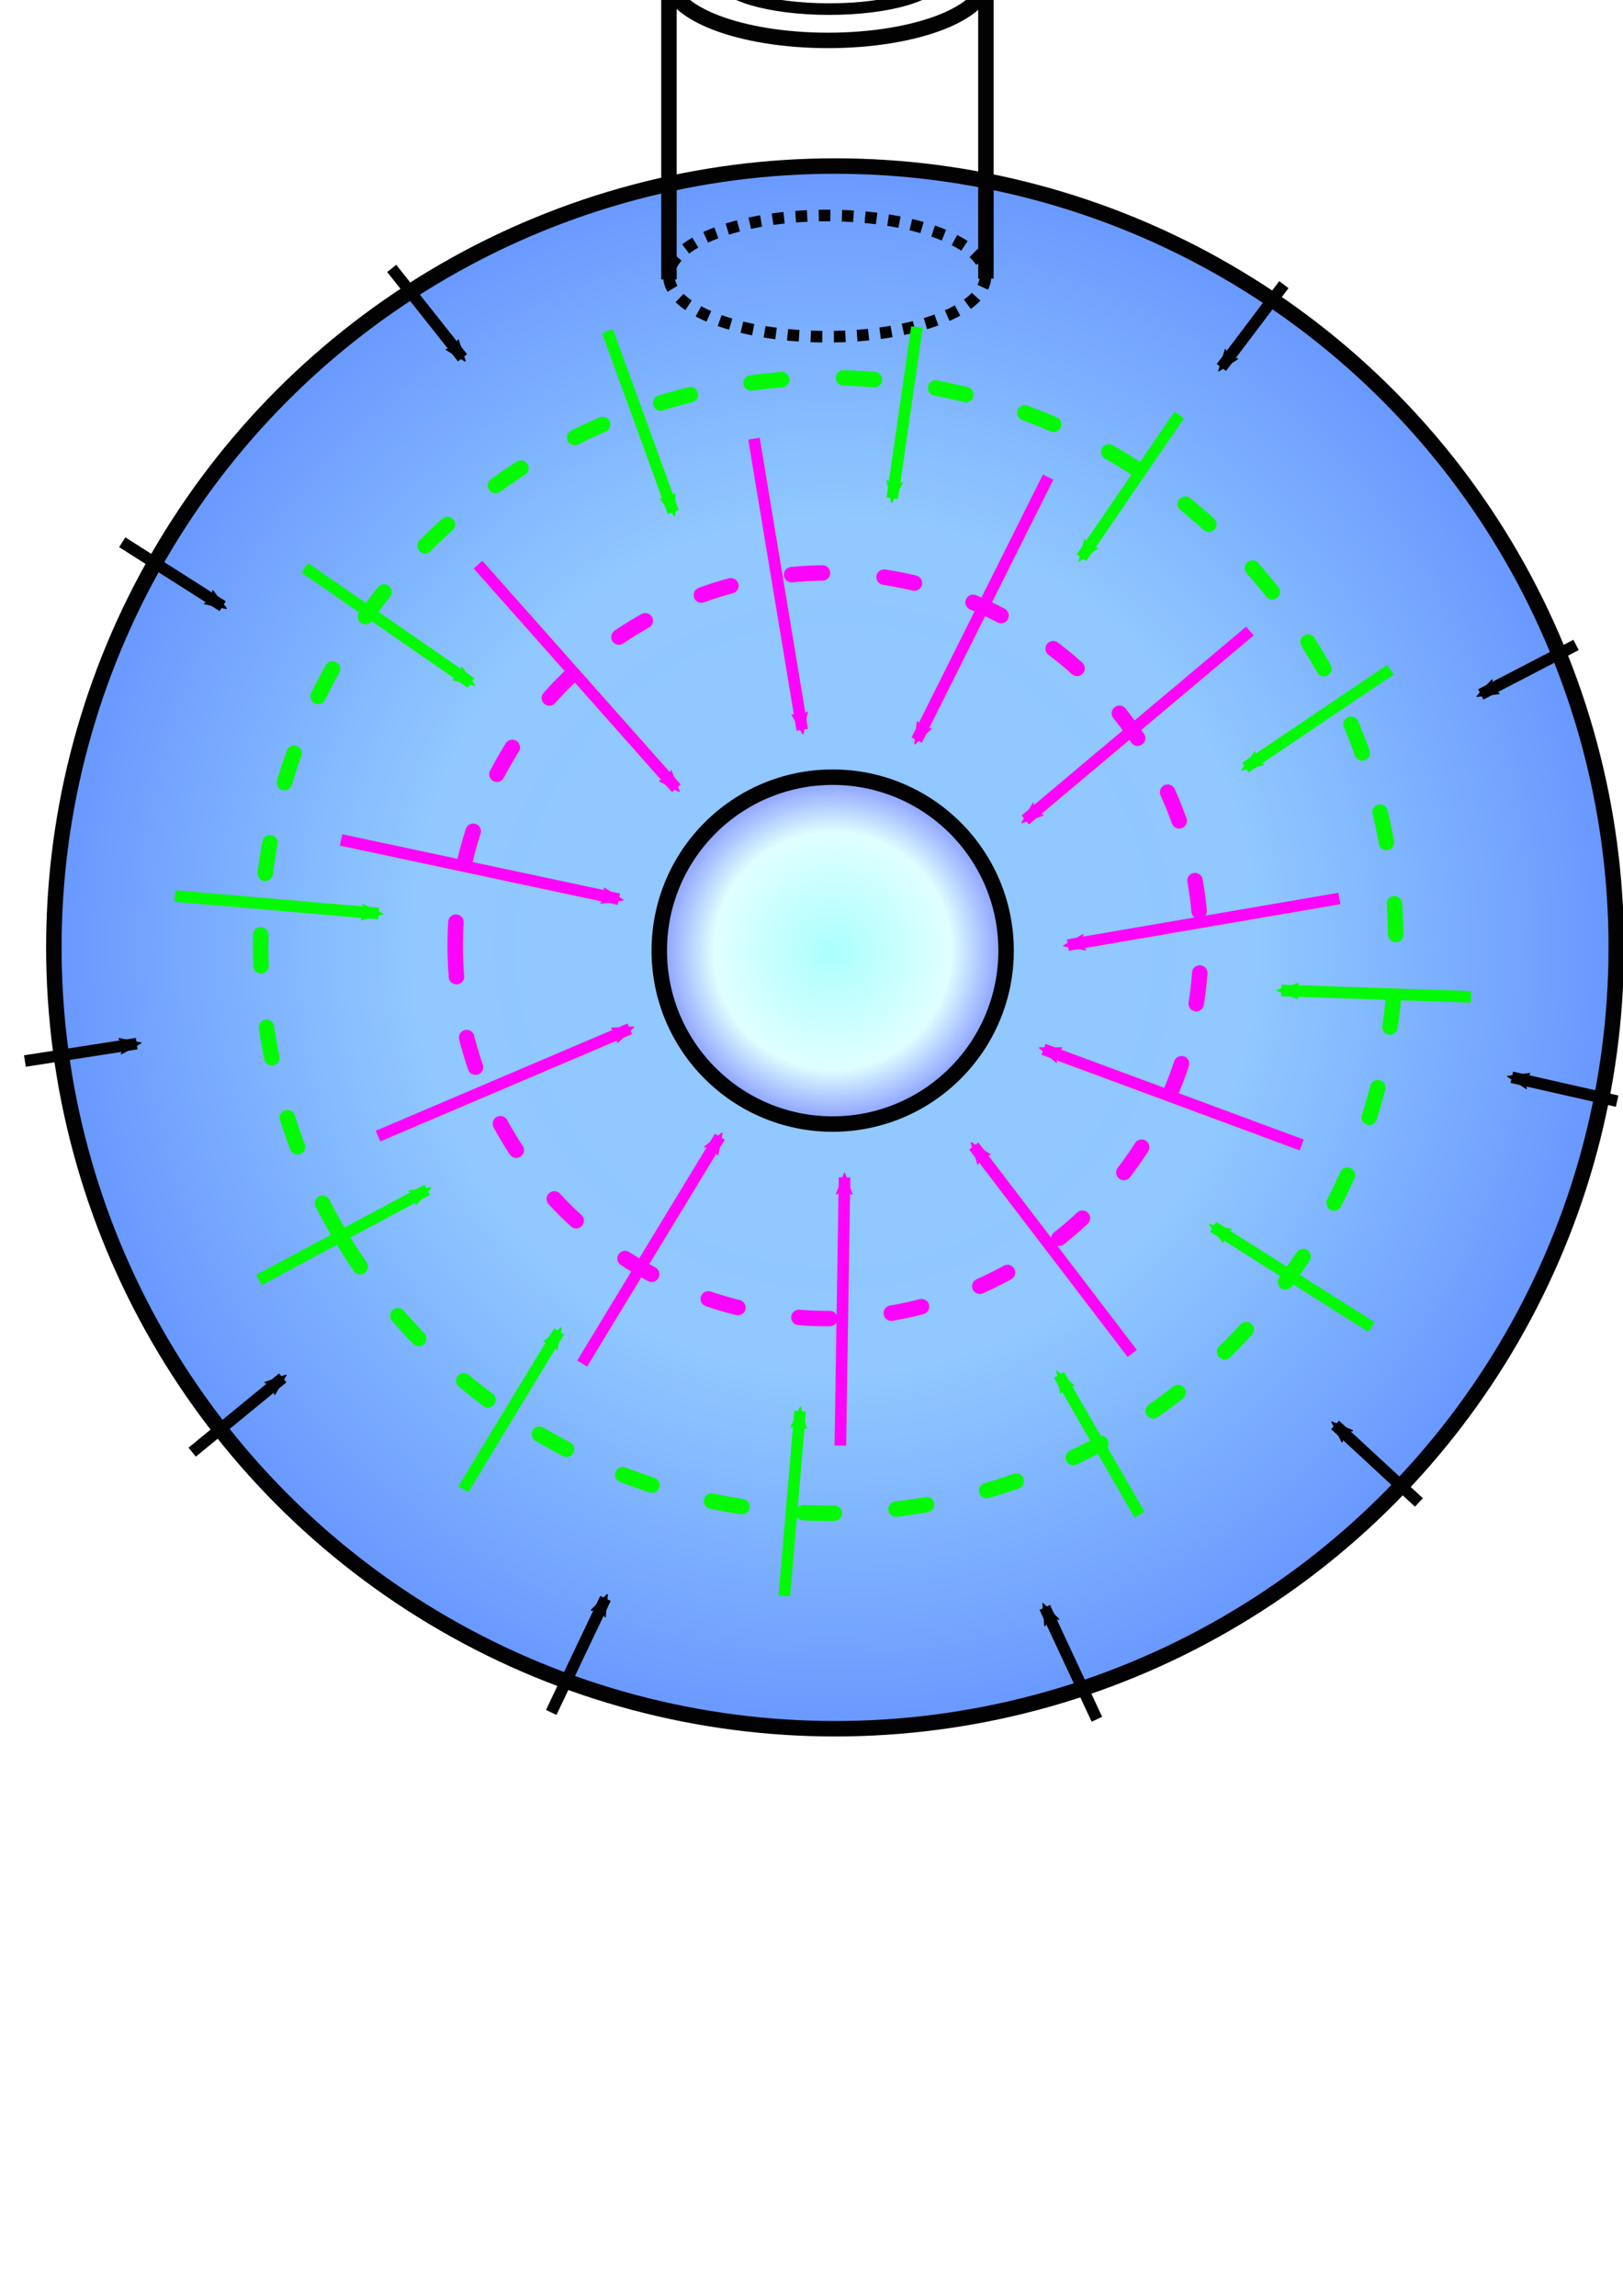 <?xml version="1.0" encoding="UTF-8" standalone="no"?>
<!-- Created with Inkscape (http://www.inkscape.org/) -->

<svg
   xmlns:dc="http://purl.org/dc/elements/1.1/"
   xmlns:cc="http://creativecommons.org/ns#"
   xmlns:rdf="http://www.w3.org/1999/02/22-rdf-syntax-ns#"
   xmlns:svg="http://www.w3.org/2000/svg"
   xmlns="http://www.w3.org/2000/svg"
   xmlns:xlink="http://www.w3.org/1999/xlink"
   xmlns:sodipodi="http://sodipodi.sourceforge.net/DTD/sodipodi-0.dtd"
   xmlns:inkscape="http://www.inkscape.org/namespaces/inkscape"
   width="210mm"
   height="297mm"
   viewBox="0 0 210 297"
   version="1.1"
   id="svg8"
   inkscape:version="0.92.5 (2060ec1f9f, 2020-04-08)"
   sodipodi:docname="drawing.svg">
  <defs
     id="defs2">
    <linearGradient
       id="linearGradient2964"
       inkscape:collect="always">
      <stop
         id="stop2958"
         offset="0"
         style="stop-color:#aafffd;stop-opacity:0.992" />
      <stop
         id="stop2960"
         offset="0.624"
         style="stop-color:#e0ffff;stop-opacity:1" />
      <stop
         id="stop2962"
         offset="1"
         style="stop-color:#687aff;stop-opacity:1" />
    </linearGradient>
    <marker
       inkscape:stockid="Arrow1Mend"
       orient="auto"
       refY="0.0"
       refX="0.0"
       id="Arrow1Mend"
       style="overflow:visible;"
       inkscape:isstock="true">
      <path
         id="path857"
         d="M 0.0,0.0 L 5.0,-5.0 L -12.5,0.0 L 5.0,5.0 L 0.0,0.0 z "
         style="fill-rule:evenodd;stroke:#000000;stroke-width:1pt;stroke-opacity:1;fill:#000000;fill-opacity:1"
         transform="scale(0.4) rotate(180) translate(10,0)" />
    </marker>
    <marker
       inkscape:stockid="Arrow1Mstart"
       orient="auto"
       refY="0.0"
       refX="0.0"
       id="Arrow1Mstart"
       style="overflow:visible"
       inkscape:isstock="true">
      <path
         id="path854"
         d="M 0.0,0.0 L 5.0,-5.0 L -12.5,0.0 L 5.0,5.0 L 0.0,0.0 z "
         style="fill-rule:evenodd;stroke:#000000;stroke-width:1pt;stroke-opacity:1;fill:#000000;fill-opacity:1"
         transform="scale(0.4) translate(10,0)" />
    </marker>
    <marker
       inkscape:stockid="Arrow1Mend"
       orient="auto"
       refY="0"
       refX="0"
       id="Arrow1Mend-5"
       style="overflow:visible"
       inkscape:isstock="true">
      <path
         inkscape:connector-curvature="0"
         id="path857-3"
         d="M 0,0 5,-5 -12.5,0 5,5 Z"
         style="fill:#000000;fill-opacity:1;fill-rule:evenodd;stroke:#000000;stroke-width:1pt;stroke-opacity:1"
         transform="matrix(-0.4,0,0,-0.4,-4,0)" />
    </marker>
    <marker
       inkscape:stockid="Arrow1Mend"
       orient="auto"
       refY="0"
       refX="0"
       id="Arrow1Mend-5-6"
       style="overflow:visible"
       inkscape:isstock="true">
      <path
         inkscape:connector-curvature="0"
         id="path857-3-2"
         d="M 0,0 5,-5 -12.5,0 5,5 Z"
         style="fill:#000000;fill-opacity:1;fill-rule:evenodd;stroke:#000000;stroke-width:1pt;stroke-opacity:1"
         transform="matrix(-0.4,0,0,-0.4,-4,0)" />
    </marker>
    <marker
       inkscape:stockid="Arrow1Mend"
       orient="auto"
       refY="0"
       refX="0"
       id="Arrow1Mend-5-6-1"
       style="overflow:visible"
       inkscape:isstock="true">
      <path
         inkscape:connector-curvature="0"
         id="path857-3-2-2"
         d="M 0,0 5,-5 -12.5,0 5,5 Z"
         style="fill:#000000;fill-opacity:1;fill-rule:evenodd;stroke:#000000;stroke-width:1pt;stroke-opacity:1"
         transform="matrix(-0.4,0,0,-0.4,-4,0)" />
    </marker>
    <marker
       inkscape:stockid="Arrow1Mend"
       orient="auto"
       refY="0"
       refX="0"
       id="Arrow1Mend-5-6-1-0"
       style="overflow:visible"
       inkscape:isstock="true">
      <path
         inkscape:connector-curvature="0"
         id="path857-3-2-2-9"
         d="M 0,0 5,-5 -12.5,0 5,5 Z"
         style="fill:#000000;fill-opacity:1;fill-rule:evenodd;stroke:#000000;stroke-width:1pt;stroke-opacity:1"
         transform="matrix(-0.4,0,0,-0.4,-4,0)" />
    </marker>
    <marker
       inkscape:stockid="Arrow1Mend"
       orient="auto"
       refY="0"
       refX="0"
       id="Arrow1Mend-5-6-1-0-6"
       style="overflow:visible"
       inkscape:isstock="true">
      <path
         inkscape:connector-curvature="0"
         id="path857-3-2-2-9-0"
         d="M 0,0 5,-5 -12.5,0 5,5 Z"
         style="fill:#000000;fill-opacity:1;fill-rule:evenodd;stroke:#000000;stroke-width:1pt;stroke-opacity:1"
         transform="matrix(-0.4,0,0,-0.4,-4,0)" />
    </marker>
    <marker
       inkscape:stockid="Arrow1Mend"
       orient="auto"
       refY="0"
       refX="0"
       id="Arrow1Mend-5-6-1-0-6-2"
       style="overflow:visible"
       inkscape:isstock="true">
      <path
         inkscape:connector-curvature="0"
         id="path857-3-2-2-9-0-6"
         d="M 0,0 5,-5 -12.5,0 5,5 Z"
         style="fill:#000000;fill-opacity:1;fill-rule:evenodd;stroke:#000000;stroke-width:1pt;stroke-opacity:1"
         transform="matrix(-0.4,0,0,-0.4,-4,0)" />
    </marker>
    <marker
       inkscape:stockid="Arrow1Mend"
       orient="auto"
       refY="0"
       refX="0"
       id="Arrow1Mend-5-6-1-0-6-8"
       style="overflow:visible"
       inkscape:isstock="true">
      <path
         inkscape:connector-curvature="0"
         id="path857-3-2-2-9-0-7"
         d="M 0,0 5,-5 -12.5,0 5,5 Z"
         style="fill:#000000;fill-opacity:1;fill-rule:evenodd;stroke:#000000;stroke-width:1pt;stroke-opacity:1"
         transform="matrix(-0.4,0,0,-0.4,-4,0)" />
    </marker>
    <marker
       inkscape:stockid="Arrow1Mend"
       orient="auto"
       refY="0"
       refX="0"
       id="Arrow1Mend-5-6-1-0-6-8-2"
       style="overflow:visible"
       inkscape:isstock="true">
      <path
         inkscape:connector-curvature="0"
         id="path857-3-2-2-9-0-7-0"
         d="M 0,0 5,-5 -12.5,0 5,5 Z"
         style="fill:#000000;fill-opacity:1;fill-rule:evenodd;stroke:#000000;stroke-width:1pt;stroke-opacity:1"
         transform="matrix(-0.4,0,0,-0.4,-4,0)" />
    </marker>
    <marker
       inkscape:stockid="Arrow1Mend"
       orient="auto"
       refY="0"
       refX="0"
       id="Arrow1Mend-5-6-1-0-6-2-2"
       style="overflow:visible"
       inkscape:isstock="true">
      <path
         inkscape:connector-curvature="0"
         id="path857-3-2-2-9-0-6-3"
         d="M 0,0 5,-5 -12.5,0 5,5 Z"
         style="fill:#000000;fill-opacity:1;fill-rule:evenodd;stroke:#000000;stroke-width:1pt;stroke-opacity:1"
         transform="matrix(-0.4,0,0,-0.4,-4,0)" />
    </marker>
    <marker
       inkscape:stockid="Arrow1Mend"
       orient="auto"
       refY="0"
       refX="0"
       id="Arrow1Mend-5-6-1-0-6-7"
       style="overflow:visible"
       inkscape:isstock="true">
      <path
         inkscape:connector-curvature="0"
         id="path857-3-2-2-9-0-5"
         d="M 0,0 5,-5 -12.5,0 5,5 Z"
         style="fill:#000000;fill-opacity:1;fill-rule:evenodd;stroke:#000000;stroke-width:1pt;stroke-opacity:1"
         transform="matrix(-0.4,0,0,-0.4,-4,0)" />
    </marker>
    <marker
       inkscape:stockid="Arrow1Mend"
       orient="auto"
       refY="0"
       refX="0"
       id="Arrow1Mend-5-6-1-0-9"
       style="overflow:visible"
       inkscape:isstock="true">
      <path
         inkscape:connector-curvature="0"
         id="path857-3-2-2-9-2"
         d="M 0,0 5,-5 -12.5,0 5,5 Z"
         style="fill:#000000;fill-opacity:1;fill-rule:evenodd;stroke:#000000;stroke-width:1pt;stroke-opacity:1"
         transform="matrix(-0.4,0,0,-0.4,-4,0)" />
    </marker>
    <marker
       inkscape:stockid="Arrow1Mend"
       orient="auto"
       refY="0"
       refX="0"
       id="Arrow1Mend-5-6-1-2"
       style="overflow:visible"
       inkscape:isstock="true">
      <path
         inkscape:connector-curvature="0"
         id="path857-3-2-2-8"
         d="M 0,0 5,-5 -12.5,0 5,5 Z"
         style="fill:#000000;fill-opacity:1;fill-rule:evenodd;stroke:#000000;stroke-width:1pt;stroke-opacity:1"
         transform="matrix(-0.4,0,0,-0.4,-4,0)" />
    </marker>
    <marker
       inkscape:stockid="Arrow1Mend"
       orient="auto"
       refY="0"
       refX="0"
       id="Arrow1Mend-5-6-9"
       style="overflow:visible"
       inkscape:isstock="true">
      <path
         inkscape:connector-curvature="0"
         id="path857-3-2-7"
         d="M 0,0 5,-5 -12.5,0 5,5 Z"
         style="fill:#000000;fill-opacity:1;fill-rule:evenodd;stroke:#000000;stroke-width:1pt;stroke-opacity:1"
         transform="matrix(-0.4,0,0,-0.4,-4,0)" />
    </marker>
    <marker
       inkscape:stockid="Arrow1Mend"
       orient="auto"
       refY="0"
       refX="0"
       id="Arrow1Mend-5-3"
       style="overflow:visible"
       inkscape:isstock="true">
      <path
         inkscape:connector-curvature="0"
         id="path857-3-6"
         d="M 0,0 5,-5 -12.5,0 5,5 Z"
         style="fill:#000000;fill-opacity:1;fill-rule:evenodd;stroke:#000000;stroke-width:1pt;stroke-opacity:1"
         transform="matrix(-0.4,0,0,-0.4,-4,0)" />
    </marker>
    <marker
       inkscape:stockid="Arrow1Mend"
       orient="auto"
       refY="0"
       refX="0"
       id="Arrow1Mend-1"
       style="overflow:visible"
       inkscape:isstock="true">
      <path
         inkscape:connector-curvature="0"
         id="path857-2"
         d="M 0,0 5,-5 -12.5,0 5,5 Z"
         style="fill:#000000;fill-opacity:1;fill-rule:evenodd;stroke:#000000;stroke-width:1pt;stroke-opacity:1"
         transform="matrix(-0.4,0,0,-0.4,-4,0)" />
    </marker>
    <marker
       inkscape:stockid="Arrow1Mend"
       orient="auto"
       refY="0"
       refX="0"
       id="Arrow1Mend-5-6-1-0-9-9"
       style="overflow:visible"
       inkscape:isstock="true">
      <path
         inkscape:connector-curvature="0"
         id="path857-3-2-2-9-2-2"
         d="M 0,0 5,-5 -12.5,0 5,5 Z"
         style="fill:#000000;fill-opacity:1;fill-rule:evenodd;stroke:#000000;stroke-width:1pt;stroke-opacity:1"
         transform="matrix(-0.4,0,0,-0.4,-4,0)" />
    </marker>
    <marker
       inkscape:stockid="Arrow1Mend"
       orient="auto"
       refY="0"
       refX="0"
       id="Arrow1Mend-5-6-1-2-0"
       style="overflow:visible"
       inkscape:isstock="true">
      <path
         inkscape:connector-curvature="0"
         id="path857-3-2-2-8-2"
         d="M 0,0 5,-5 -12.5,0 5,5 Z"
         style="fill:#000000;fill-opacity:1;fill-rule:evenodd;stroke:#000000;stroke-width:1pt;stroke-opacity:1"
         transform="matrix(-0.4,0,0,-0.4,-4,0)" />
    </marker>
    <marker
       inkscape:stockid="Arrow1Mend"
       orient="auto"
       refY="0"
       refX="0"
       id="Arrow1Mend-5-6-1-0-6-2-2-3"
       style="overflow:visible"
       inkscape:isstock="true">
      <path
         inkscape:connector-curvature="0"
         id="path857-3-2-2-9-0-6-3-7"
         d="M 0,0 5,-5 -12.5,0 5,5 Z"
         style="fill:#000000;fill-opacity:1;fill-rule:evenodd;stroke:#000000;stroke-width:1pt;stroke-opacity:1"
         transform="matrix(-0.4,0,0,-0.4,-4,0)" />
    </marker>
    <marker
       inkscape:stockid="Arrow1Mend"
       orient="auto"
       refY="0"
       refX="0"
       id="Arrow1Mend-5-3-5"
       style="overflow:visible"
       inkscape:isstock="true">
      <path
         inkscape:connector-curvature="0"
         id="path857-3-6-9"
         d="M 0,0 5,-5 -12.5,0 5,5 Z"
         style="fill:#000000;fill-opacity:1;fill-rule:evenodd;stroke:#000000;stroke-width:1pt;stroke-opacity:1"
         transform="matrix(-0.4,0,0,-0.4,-4,0)" />
    </marker>
    <marker
       inkscape:stockid="Arrow1Mend"
       orient="auto"
       refY="0"
       refX="0"
       id="Arrow1Mend-5-6-1-0-6-7-2"
       style="overflow:visible"
       inkscape:isstock="true">
      <path
         inkscape:connector-curvature="0"
         id="path857-3-2-2-9-0-5-2"
         d="M 0,0 5,-5 -12.5,0 5,5 Z"
         style="fill:#000000;fill-opacity:1;fill-rule:evenodd;stroke:#000000;stroke-width:1pt;stroke-opacity:1"
         transform="matrix(-0.4,0,0,-0.4,-4,0)" />
    </marker>
    <marker
       inkscape:stockid="Arrow1Mend"
       orient="auto"
       refY="0"
       refX="0"
       id="Arrow1Mend-1-8"
       style="overflow:visible"
       inkscape:isstock="true">
      <path
         inkscape:connector-curvature="0"
         id="path857-2-9"
         d="M 0,0 5,-5 -12.5,0 5,5 Z"
         style="fill:#000000;fill-opacity:1;fill-rule:evenodd;stroke:#000000;stroke-width:1pt;stroke-opacity:1"
         transform="matrix(-0.4,0,0,-0.4,-4,0)" />
    </marker>
    <marker
       inkscape:stockid="Arrow1Mend"
       orient="auto"
       refY="0"
       refX="0"
       id="Arrow1Mend-5-6-1-0-6-8-2-7"
       style="overflow:visible"
       inkscape:isstock="true">
      <path
         inkscape:connector-curvature="0"
         id="path857-3-2-2-9-0-7-0-3"
         d="M 0,0 5,-5 -12.5,0 5,5 Z"
         style="fill:#000000;fill-opacity:1;fill-rule:evenodd;stroke:#000000;stroke-width:1pt;stroke-opacity:1"
         transform="matrix(-0.4,0,0,-0.4,-4,0)" />
    </marker>
    <marker
       inkscape:stockid="Arrow1Mend"
       orient="auto"
       refY="0"
       refX="0"
       id="Arrow1Mend-5-6-9-6"
       style="overflow:visible"
       inkscape:isstock="true">
      <path
         inkscape:connector-curvature="0"
         id="path857-3-2-7-1"
         d="M 0,0 5,-5 -12.5,0 5,5 Z"
         style="fill:#000000;fill-opacity:1;fill-rule:evenodd;stroke:#000000;stroke-width:1pt;stroke-opacity:1"
         transform="matrix(-0.4,0,0,-0.4,-4,0)" />
    </marker>
    <marker
       inkscape:stockid="Arrow2Mstart"
       orient="auto"
       refY="0"
       refX="0"
       id="marker6373-9-8-6-4-4-1-9-5-8-1"
       style="overflow:visible"
       inkscape:isstock="true">
      <path
         inkscape:connector-curvature="0"
         id="path6371-2-9-3-52-3-5-1-5-5-6"
         style="fill:#000000;fill-opacity:1;fill-rule:evenodd;stroke:#000000;stroke-width:0.625;stroke-linejoin:round;stroke-opacity:1"
         d="M 8.719,4.034 -2.207,0.016 8.719,-4.002 c -1.745,2.372 -1.735,5.617 -6e-7,8.035 z"
         transform="scale(0.6)" />
    </marker>
    <marker
       inkscape:stockid="Arrow2Mend"
       orient="auto"
       refY="0"
       refX="0"
       id="Arrow2Mend-0-7-2-54-0-9-9-2-0-6"
       style="overflow:visible"
       inkscape:isstock="true">
      <path
         inkscape:connector-curvature="0"
         id="path4902-2-3-0-7-7-4-6-9-9-2"
         style="fill:#000000;fill-opacity:1;fill-rule:evenodd;stroke:#000000;stroke-width:0.625;stroke-linejoin:round;stroke-opacity:1"
         d="M 8.719,4.034 -2.207,0.016 8.719,-4.002 c -1.745,2.372 -1.735,5.617 -6e-7,8.035 z"
         transform="scale(-0.6)" />
    </marker>
    <marker
       inkscape:stockid="Arrow2Mstart"
       orient="auto"
       refY="0"
       refX="0"
       id="marker6373-9-8-6-4-9-9-0-6-1"
       style="overflow:visible"
       inkscape:isstock="true">
      <path
         inkscape:connector-curvature="0"
         id="path6371-2-9-3-52-0-3-2-38-9"
         style="fill:#000000;fill-opacity:1;fill-rule:evenodd;stroke:#000000;stroke-width:0.625;stroke-linejoin:round;stroke-opacity:1"
         d="M 8.719,4.034 -2.207,0.016 8.719,-4.002 c -1.745,2.372 -1.735,5.617 -6e-7,8.035 z"
         transform="scale(0.6)" />
    </marker>
    <marker
       inkscape:stockid="Arrow2Mend"
       orient="auto"
       refY="0"
       refX="0"
       id="Arrow2Mend-0-7-2-54-9-3-8-5-6"
       style="overflow:visible"
       inkscape:isstock="true">
      <path
         inkscape:connector-curvature="0"
         id="path4902-2-3-0-7-1-8-3-6-4"
         style="fill:#000000;fill-opacity:1;fill-rule:evenodd;stroke:#000000;stroke-width:0.625;stroke-linejoin:round;stroke-opacity:1"
         d="M 8.719,4.034 -2.207,0.016 8.719,-4.002 c -1.745,2.372 -1.735,5.617 -6e-7,8.035 z"
         transform="scale(-0.6)" />
    </marker>
    <marker
       inkscape:stockid="Arrow2Mstart"
       orient="auto"
       refY="0"
       refX="0"
       id="marker6373-9-8-6-6-7-0-8-1-8"
       style="overflow:visible"
       inkscape:isstock="true">
      <path
         inkscape:connector-curvature="0"
         id="path6371-2-9-3-56-7-5-0-1-0"
         style="fill:#000000;fill-opacity:1;fill-rule:evenodd;stroke:#000000;stroke-width:0.625;stroke-linejoin:round;stroke-opacity:1"
         d="M 8.719,4.034 -2.207,0.016 8.719,-4.002 c -1.745,2.372 -1.735,5.617 -6e-7,8.035 z"
         transform="scale(0.6)" />
    </marker>
    <marker
       inkscape:stockid="Arrow2Mend"
       orient="auto"
       refY="0"
       refX="0"
       id="Arrow2Mend-0-7-2-9-1-6-4-59-8"
       style="overflow:visible"
       inkscape:isstock="true">
      <path
         inkscape:connector-curvature="0"
         id="path4902-2-3-0-3-1-6-0-8-1"
         style="fill:#000000;fill-opacity:1;fill-rule:evenodd;stroke:#000000;stroke-width:0.625;stroke-linejoin:round;stroke-opacity:1"
         d="M 8.719,4.034 -2.207,0.016 8.719,-4.002 c -1.745,2.372 -1.735,5.617 -6e-7,8.035 z"
         transform="scale(-0.6)" />
    </marker>
    <marker
       inkscape:stockid="Arrow2Mstart"
       orient="auto"
       refY="0"
       refX="0"
       id="marker6373-9-8-6-5-4-9-4-0"
       style="overflow:visible"
       inkscape:isstock="true">
      <path
         inkscape:connector-curvature="0"
         id="path6371-2-9-3-9-0-1-8-2"
         style="fill:#000000;fill-opacity:1;fill-rule:evenodd;stroke:#000000;stroke-width:0.625;stroke-linejoin:round;stroke-opacity:1"
         d="M 8.719,4.034 -2.207,0.016 8.719,-4.002 c -1.745,2.372 -1.735,5.617 -6e-7,8.035 z"
         transform="scale(0.6)" />
    </marker>
    <marker
       inkscape:stockid="Arrow2Mend"
       orient="auto"
       refY="0"
       refX="0"
       id="Arrow2Mend-0-7-2-7-0-9-1-2"
       style="overflow:visible"
       inkscape:isstock="true">
      <path
         inkscape:connector-curvature="0"
         id="path4902-2-3-0-76-4-6-0-9"
         style="fill:#000000;fill-opacity:1;fill-rule:evenodd;stroke:#000000;stroke-width:0.625;stroke-linejoin:round;stroke-opacity:1"
         d="M 8.719,4.034 -2.207,0.016 8.719,-4.002 c -1.745,2.372 -1.735,5.617 -6e-7,8.035 z"
         transform="scale(-0.6)" />
    </marker>
    <marker
       inkscape:stockid="Arrow2Mstart"
       orient="auto"
       refY="0"
       refX="0"
       id="marker6373-9-8-9-7-6-2-3-7"
       style="overflow:visible"
       inkscape:isstock="true">
      <path
         inkscape:connector-curvature="0"
         id="path6371-2-9-4-36-2-5-0-5"
         style="fill:#000000;fill-opacity:1;fill-rule:evenodd;stroke:#000000;stroke-width:0.625;stroke-linejoin:round;stroke-opacity:1"
         d="M 8.719,4.034 -2.207,0.016 8.719,-4.002 c -1.745,2.372 -1.735,5.617 -6e-7,8.035 z"
         transform="scale(0.6)" />
    </marker>
    <marker
       inkscape:stockid="Arrow2Mend"
       orient="auto"
       refY="0"
       refX="0"
       id="Arrow2Mend-0-7-7-5-6-4-4-6"
       style="overflow:visible"
       inkscape:isstock="true">
      <path
         inkscape:connector-curvature="0"
         id="path4902-2-3-8-6-7-4-4-4"
         style="fill:#000000;fill-opacity:1;fill-rule:evenodd;stroke:#000000;stroke-width:0.625;stroke-linejoin:round;stroke-opacity:1"
         d="M 8.719,4.034 -2.207,0.016 8.719,-4.002 c -1.745,2.372 -1.735,5.617 -6e-7,8.035 z"
         transform="scale(-0.6)" />
    </marker>
    <marker
       inkscape:stockid="Arrow2Mstart"
       orient="auto"
       refY="0"
       refX="0"
       id="marker6373-9-1-3-5-9-4-6"
       style="overflow:visible"
       inkscape:isstock="true">
      <path
         inkscape:connector-curvature="0"
         id="path6371-2-2-9-6-93-4-3"
         style="fill:#000000;fill-opacity:1;fill-rule:evenodd;stroke:#000000;stroke-width:0.625;stroke-linejoin:round;stroke-opacity:1"
         d="M 8.719,4.034 -2.207,0.016 8.719,-4.002 c -1.745,2.372 -1.735,5.617 -6e-7,8.035 z"
         transform="scale(0.6)" />
    </marker>
    <marker
       inkscape:stockid="Arrow2Mend"
       orient="auto"
       refY="0"
       refX="0"
       id="Arrow2Mend-0-93-4-9-6-7-7"
       style="overflow:visible"
       inkscape:isstock="true">
      <path
         inkscape:connector-curvature="0"
         id="path4902-2-1-8-8-05-6-9"
         style="fill:#000000;fill-opacity:1;fill-rule:evenodd;stroke:#000000;stroke-width:0.625;stroke-linejoin:round;stroke-opacity:1"
         d="M 8.719,4.034 -2.207,0.016 8.719,-4.002 c -1.745,2.372 -1.735,5.617 -6e-7,8.035 z"
         transform="scale(-0.6)" />
    </marker>
    <marker
       inkscape:stockid="Arrow2Mstart"
       orient="auto"
       refY="0"
       refX="0"
       id="marker6373-9-8-1-7-0-3-7"
       style="overflow:visible"
       inkscape:isstock="true">
      <path
         inkscape:connector-curvature="0"
         id="path6371-2-9-2-2-2-17-4"
         style="fill:#000000;fill-opacity:1;fill-rule:evenodd;stroke:#000000;stroke-width:0.625;stroke-linejoin:round;stroke-opacity:1"
         d="M 8.719,4.034 -2.207,0.016 8.719,-4.002 c -1.745,2.372 -1.735,5.617 -6e-7,8.035 z"
         transform="scale(0.6)" />
    </marker>
    <marker
       inkscape:stockid="Arrow2Mend"
       orient="auto"
       refY="0"
       refX="0"
       id="Arrow2Mend-0-7-9-8-9-5-9"
       style="overflow:visible"
       inkscape:isstock="true">
      <path
         inkscape:connector-curvature="0"
         id="path4902-2-3-3-2-4-9-1"
         style="fill:#000000;fill-opacity:1;fill-rule:evenodd;stroke:#000000;stroke-width:0.625;stroke-linejoin:round;stroke-opacity:1"
         d="M 8.719,4.034 -2.207,0.016 8.719,-4.002 c -1.745,2.372 -1.735,5.617 -6e-7,8.035 z"
         transform="scale(-0.6)" />
    </marker>
    <marker
       inkscape:stockid="Arrow2Mstart"
       orient="auto"
       refY="0"
       refX="0"
       id="marker6373-9-9-9-3-6-7"
       style="overflow:visible"
       inkscape:isstock="true">
      <path
         inkscape:connector-curvature="0"
         id="path6371-2-0-9-5-2-0"
         style="fill:#000000;fill-opacity:1;fill-rule:evenodd;stroke:#000000;stroke-width:0.625;stroke-linejoin:round;stroke-opacity:1"
         d="M 8.719,4.034 -2.207,0.016 8.719,-4.002 c -1.745,2.372 -1.735,5.617 -6e-7,8.035 z"
         transform="scale(0.6)" />
    </marker>
    <marker
       inkscape:stockid="Arrow2Mend"
       orient="auto"
       refY="0"
       refX="0"
       id="Arrow2Mend-0-8-6-1-1-6"
       style="overflow:visible"
       inkscape:isstock="true">
      <path
         inkscape:connector-curvature="0"
         id="path4902-2-8-0-7-7-0"
         style="fill:#000000;fill-opacity:1;fill-rule:evenodd;stroke:#000000;stroke-width:0.625;stroke-linejoin:round;stroke-opacity:1"
         d="M 8.719,4.034 -2.207,0.016 8.719,-4.002 c -1.745,2.372 -1.735,5.617 -6e-7,8.035 z"
         transform="scale(-0.6)" />
    </marker>
    <marker
       inkscape:stockid="Arrow2Mstart"
       orient="auto"
       refY="0"
       refX="0"
       id="marker6373-5-2-4-8-8"
       style="overflow:visible"
       inkscape:isstock="true">
      <path
         inkscape:connector-curvature="0"
         id="path6371-0-7-3-5-5"
         style="fill:#000000;fill-opacity:1;fill-rule:evenodd;stroke:#000000;stroke-width:0.625;stroke-linejoin:round;stroke-opacity:1"
         d="M 8.719,4.034 -2.207,0.016 8.719,-4.002 c -1.745,2.372 -1.735,5.617 -6e-7,8.035 z"
         transform="scale(0.6)" />
    </marker>
    <marker
       inkscape:stockid="Arrow2Mend"
       orient="auto"
       refY="0"
       refX="0"
       id="Arrow2Mend-9-6-1-7-3"
       style="overflow:visible"
       inkscape:isstock="true">
      <path
         inkscape:connector-curvature="0"
         id="path4902-6-1-4-4-9"
         style="fill:#000000;fill-opacity:1;fill-rule:evenodd;stroke:#000000;stroke-width:0.625;stroke-linejoin:round;stroke-opacity:1"
         d="M 8.719,4.034 -2.207,0.016 8.719,-4.002 c -1.745,2.372 -1.735,5.617 -6e-7,8.035 z"
         transform="scale(-0.6)" />
    </marker>
    <radialGradient
       inkscape:collect="always"
       xlink:href="#linearGradient2964"
       id="radialGradient12328-6-18-4"
       cx="1046.53"
       cy="477.328"
       fx="1046.53"
       fy="477.328"
       r="8.798"
       gradientUnits="userSpaceOnUse"
       gradientTransform="matrix(2.788,0,0,2.788,-3025.433,-1207.796)" />
    <radialGradient
       inkscape:collect="always"
       xlink:href="#linearGradient20386-4-3-3"
       id="radialGradient20388-3-3-9-5-1"
       cx="459.619"
       cy="489.012"
       fx="459.619"
       fy="489.012"
       r="88.44"
       gradientUnits="userSpaceOnUse"
       gradientTransform="matrix(1.133,-0.005,0.005,1.148,-631.143,-436.748)" />
    <linearGradient
       inkscape:collect="always"
       id="linearGradient20386-4-3-3">
      <stop
         style="stop-color:#8ec7ff;stop-opacity:0.992"
         offset="0"
         id="stop20382" />
      <stop
         style="stop-color:#8fc8ff;stop-opacity:1"
         offset="0.545"
         id="stop20398" />
      <stop
         style="stop-color:#6897ff;stop-opacity:1"
         offset="1"
         id="stop20384" />
    </linearGradient>
    <marker
       inkscape:stockid="Arrow2Mstart"
       orient="auto"
       refY="0"
       refX="0"
       id="marker6373-5-2-4-8-8-6"
       style="overflow:visible"
       inkscape:isstock="true">
      <path
         inkscape:connector-curvature="0"
         id="path6371-0-7-3-5-5-7"
         style="fill:#000000;fill-opacity:1;fill-rule:evenodd;stroke:#000000;stroke-width:0.625;stroke-linejoin:round;stroke-opacity:1"
         d="M 8.719,4.034 -2.207,0.016 8.719,-4.002 c -1.745,2.372 -1.735,5.617 -6e-7,8.035 z"
         transform="scale(0.6)" />
    </marker>
    <marker
       inkscape:stockid="Arrow2Mstart"
       orient="auto"
       refY="0"
       refX="0"
       id="marker6373-5-2-4-8-8-3"
       style="overflow:visible"
       inkscape:isstock="true">
      <path
         inkscape:connector-curvature="0"
         id="path6371-0-7-3-5-5-5"
         style="fill:#000000;fill-opacity:1;fill-rule:evenodd;stroke:#000000;stroke-width:0.625;stroke-linejoin:round;stroke-opacity:1"
         d="M 8.719,4.034 -2.207,0.016 8.719,-4.002 c -1.745,2.372 -1.735,5.617 -6e-7,8.035 z"
         transform="scale(0.6)" />
    </marker>
    <marker
       inkscape:stockid="Arrow2Mstart"
       orient="auto"
       refY="0"
       refX="0"
       id="marker6373-5-2-4-8-8-3-2"
       style="overflow:visible"
       inkscape:isstock="true">
      <path
         inkscape:connector-curvature="0"
         id="path6371-0-7-3-5-5-5-9"
         style="fill:#ff00f9;fill-opacity:1;fill-rule:evenodd;stroke:#ff00f9;stroke-width:0.625;stroke-linejoin:round;stroke-opacity:1"
         d="M 8.719,4.034 -2.207,0.016 8.719,-4.002 c -1.745,2.372 -1.735,5.617 -6e-7,8.035 z"
         transform="scale(0.6)" />
    </marker>
    <marker
       inkscape:stockid="Arrow2Mstart"
       orient="auto"
       refY="0"
       refX="0"
       id="marker6373-5-2-4-8-8-6-1"
       style="overflow:visible"
       inkscape:isstock="true">
      <path
         inkscape:connector-curvature="0"
         id="path6371-0-7-3-5-5-7-2"
         style="fill:#ff00f9;fill-opacity:1;fill-rule:evenodd;stroke:#ff00f9;stroke-width:0.625;stroke-linejoin:round;stroke-opacity:1"
         d="M 8.719,4.034 -2.207,0.016 8.719,-4.002 c -1.745,2.372 -1.735,5.617 -6e-7,8.035 z"
         transform="scale(0.6)" />
    </marker>
    <marker
       inkscape:stockid="Arrow2Mstart"
       orient="auto"
       refY="0"
       refX="0"
       id="marker6373-9-8-6-4-4-1-9-5-8-1-7"
       style="overflow:visible"
       inkscape:isstock="true">
      <path
         inkscape:connector-curvature="0"
         id="path6371-2-9-3-52-3-5-1-5-5-6-0"
         style="fill:#ff00f9;fill-opacity:1;fill-rule:evenodd;stroke:#ff00f9;stroke-width:0.625;stroke-linejoin:round;stroke-opacity:1"
         d="M 8.719,4.034 -2.207,0.016 8.719,-4.002 c -1.745,2.372 -1.735,5.617 -6e-7,8.035 z"
         transform="scale(0.6)" />
    </marker>
    <marker
       inkscape:stockid="Arrow2Mstart"
       orient="auto"
       refY="0"
       refX="0"
       id="marker6373-9-8-6-4-9-9-0-6-1-9"
       style="overflow:visible"
       inkscape:isstock="true">
      <path
         inkscape:connector-curvature="0"
         id="path6371-2-9-3-52-0-3-2-38-9-3"
         style="fill:#ff00f9;fill-opacity:1;fill-rule:evenodd;stroke:#ff00f9;stroke-width:0.625;stroke-linejoin:round;stroke-opacity:1"
         d="M 8.719,4.034 -2.207,0.016 8.719,-4.002 c -1.745,2.372 -1.735,5.617 -6e-7,8.035 z"
         transform="scale(0.6)" />
    </marker>
    <marker
       inkscape:stockid="Arrow2Mstart"
       orient="auto"
       refY="0"
       refX="0"
       id="marker6373-9-8-6-6-7-0-8-1-8-6"
       style="overflow:visible"
       inkscape:isstock="true">
      <path
         inkscape:connector-curvature="0"
         id="path6371-2-9-3-56-7-5-0-1-0-0"
         style="fill:#ff00f9;fill-opacity:1;fill-rule:evenodd;stroke:#ff00f9;stroke-width:0.625;stroke-linejoin:round;stroke-opacity:1"
         d="M 8.719,4.034 -2.207,0.016 8.719,-4.002 c -1.745,2.372 -1.735,5.617 -6e-7,8.035 z"
         transform="scale(0.6)" />
    </marker>
    <marker
       inkscape:stockid="Arrow2Mstart"
       orient="auto"
       refY="0"
       refX="0"
       id="marker6373-9-8-6-5-4-9-4-0-6"
       style="overflow:visible"
       inkscape:isstock="true">
      <path
         inkscape:connector-curvature="0"
         id="path6371-2-9-3-9-0-1-8-2-2"
         style="fill:#ff00f9;fill-opacity:1;fill-rule:evenodd;stroke:#ff00f9;stroke-width:0.625;stroke-linejoin:round;stroke-opacity:1"
         d="M 8.719,4.034 -2.207,0.016 8.719,-4.002 c -1.745,2.372 -1.735,5.617 -6e-7,8.035 z"
         transform="scale(0.6)" />
    </marker>
    <marker
       inkscape:stockid="Arrow2Mstart"
       orient="auto"
       refY="0"
       refX="0"
       id="marker6373-9-8-9-7-6-2-3-7-6"
       style="overflow:visible"
       inkscape:isstock="true">
      <path
         inkscape:connector-curvature="0"
         id="path6371-2-9-4-36-2-5-0-5-1"
         style="fill:#ff00f9;fill-opacity:1;fill-rule:evenodd;stroke:#ff00f9;stroke-width:0.625;stroke-linejoin:round;stroke-opacity:1"
         d="M 8.719,4.034 -2.207,0.016 8.719,-4.002 c -1.745,2.372 -1.735,5.617 -6e-7,8.035 z"
         transform="scale(0.6)" />
    </marker>
    <marker
       inkscape:stockid="Arrow2Mstart"
       orient="auto"
       refY="0"
       refX="0"
       id="marker6373-9-1-3-5-9-4-6-8"
       style="overflow:visible"
       inkscape:isstock="true">
      <path
         inkscape:connector-curvature="0"
         id="path6371-2-2-9-6-93-4-3-7"
         style="fill:#ff00f9;fill-opacity:1;fill-rule:evenodd;stroke:#ff00f9;stroke-width:0.625;stroke-linejoin:round;stroke-opacity:1"
         d="M 8.719,4.034 -2.207,0.016 8.719,-4.002 c -1.745,2.372 -1.735,5.617 -6e-7,8.035 z"
         transform="scale(0.6)" />
    </marker>
    <marker
       inkscape:stockid="Arrow2Mstart"
       orient="auto"
       refY="0"
       refX="0"
       id="marker6373-9-8-1-7-0-3-7-9"
       style="overflow:visible"
       inkscape:isstock="true">
      <path
         inkscape:connector-curvature="0"
         id="path6371-2-9-2-2-2-17-4-2"
         style="fill:#ff00f9;fill-opacity:1;fill-rule:evenodd;stroke:#ff00f9;stroke-width:0.625;stroke-linejoin:round;stroke-opacity:1"
         d="M 8.719,4.034 -2.207,0.016 8.719,-4.002 c -1.745,2.372 -1.735,5.617 -6e-7,8.035 z"
         transform="scale(0.6)" />
    </marker>
    <marker
       inkscape:stockid="Arrow2Mstart"
       orient="auto"
       refY="0"
       refX="0"
       id="marker6373-9-9-9-3-6-7-0"
       style="overflow:visible"
       inkscape:isstock="true">
      <path
         inkscape:connector-curvature="0"
         id="path6371-2-0-9-5-2-0-2"
         style="fill:#ff00f9;fill-opacity:1;fill-rule:evenodd;stroke:#ff00f9;stroke-width:0.625;stroke-linejoin:round;stroke-opacity:1"
         d="M 8.719,4.034 -2.207,0.016 8.719,-4.002 c -1.745,2.372 -1.735,5.617 -6e-7,8.035 z"
         transform="scale(0.6)" />
    </marker>
    <marker
       inkscape:stockid="Arrow2Mstart"
       orient="auto"
       refY="0"
       refX="0"
       id="marker6373-5-2-4-8-8-37"
       style="overflow:visible"
       inkscape:isstock="true">
      <path
         inkscape:connector-curvature="0"
         id="path6371-0-7-3-5-5-59"
         style="fill:#ff00f9;fill-opacity:1;fill-rule:evenodd;stroke:#ff00f9;stroke-width:0.625;stroke-linejoin:round;stroke-opacity:1"
         d="M 8.719,4.034 -2.207,0.016 8.719,-4.002 c -1.745,2.372 -1.735,5.617 -6e-7,8.035 z"
         transform="scale(0.6)" />
    </marker>
    <marker
       inkscape:stockid="Arrow2Mstart"
       orient="auto"
       refY="0"
       refX="0"
       id="marker6373-5-2-4-8-8-3-2-6"
       style="overflow:visible"
       inkscape:isstock="true">
      <path
         inkscape:connector-curvature="0"
         id="path6371-0-7-3-5-5-5-9-8"
         style="fill:#00fb00;fill-opacity:1;fill-rule:evenodd;stroke:#00fb00;stroke-width:0.625;stroke-linejoin:round;stroke-opacity:1"
         d="M 8.719,4.034 -2.207,0.016 8.719,-4.002 c -1.745,2.372 -1.735,5.617 -6e-7,8.035 z"
         transform="scale(0.6)" />
    </marker>
    <marker
       inkscape:stockid="Arrow2Mstart"
       orient="auto"
       refY="0"
       refX="0"
       id="marker6373-5-2-4-8-8-6-1-8"
       style="overflow:visible"
       inkscape:isstock="true">
      <path
         inkscape:connector-curvature="0"
         id="path6371-0-7-3-5-5-7-2-4"
         style="fill:#00fb00;fill-opacity:1;fill-rule:evenodd;stroke:#00fb00;stroke-width:0.625;stroke-linejoin:round;stroke-opacity:1"
         d="M 8.719,4.034 -2.207,0.016 8.719,-4.002 c -1.745,2.372 -1.735,5.617 -6e-7,8.035 z"
         transform="scale(0.6)" />
    </marker>
    <marker
       inkscape:stockid="Arrow2Mstart"
       orient="auto"
       refY="0"
       refX="0"
       id="marker6373-9-8-6-4-4-1-9-5-8-1-7-3"
       style="overflow:visible"
       inkscape:isstock="true">
      <path
         inkscape:connector-curvature="0"
         id="path6371-2-9-3-52-3-5-1-5-5-6-0-1"
         style="fill:#00fb00;fill-opacity:1;fill-rule:evenodd;stroke:#00fb00;stroke-width:0.625;stroke-linejoin:round;stroke-opacity:1"
         d="M 8.719,4.034 -2.207,0.016 8.719,-4.002 c -1.745,2.372 -1.735,5.617 -6e-7,8.035 z"
         transform="scale(0.6)" />
    </marker>
    <marker
       inkscape:stockid="Arrow2Mstart"
       orient="auto"
       refY="0"
       refX="0"
       id="marker6373-9-8-6-4-9-9-0-6-1-9-4"
       style="overflow:visible"
       inkscape:isstock="true">
      <path
         inkscape:connector-curvature="0"
         id="path6371-2-9-3-52-0-3-2-38-9-3-9"
         style="fill:#00fb00;fill-opacity:1;fill-rule:evenodd;stroke:#00fb00;stroke-width:0.625;stroke-linejoin:round;stroke-opacity:1"
         d="M 8.719,4.034 -2.207,0.016 8.719,-4.002 c -1.745,2.372 -1.735,5.617 -6e-7,8.035 z"
         transform="scale(0.6)" />
    </marker>
    <marker
       inkscape:stockid="Arrow2Mstart"
       orient="auto"
       refY="0"
       refX="0"
       id="marker6373-9-8-6-6-7-0-8-1-8-6-2"
       style="overflow:visible"
       inkscape:isstock="true">
      <path
         inkscape:connector-curvature="0"
         id="path6371-2-9-3-56-7-5-0-1-0-0-0"
         style="fill:#00fb00;fill-opacity:1;fill-rule:evenodd;stroke:#00fb00;stroke-width:0.625;stroke-linejoin:round;stroke-opacity:1"
         d="M 8.719,4.034 -2.207,0.016 8.719,-4.002 c -1.745,2.372 -1.735,5.617 -6e-7,8.035 z"
         transform="scale(0.6)" />
    </marker>
    <marker
       inkscape:stockid="Arrow2Mstart"
       orient="auto"
       refY="0"
       refX="0"
       id="marker6373-9-8-6-5-4-9-4-0-6-6"
       style="overflow:visible"
       inkscape:isstock="true">
      <path
         inkscape:connector-curvature="0"
         id="path6371-2-9-3-9-0-1-8-2-2-8"
         style="fill:#00fb00;fill-opacity:1;fill-rule:evenodd;stroke:#00fb00;stroke-width:0.625;stroke-linejoin:round;stroke-opacity:1"
         d="M 8.719,4.034 -2.207,0.016 8.719,-4.002 c -1.745,2.372 -1.735,5.617 -6e-7,8.035 z"
         transform="scale(0.6)" />
    </marker>
    <marker
       inkscape:stockid="Arrow2Mstart"
       orient="auto"
       refY="0"
       refX="0"
       id="marker6373-9-8-9-7-6-2-3-7-6-9"
       style="overflow:visible"
       inkscape:isstock="true">
      <path
         inkscape:connector-curvature="0"
         id="path6371-2-9-4-36-2-5-0-5-1-2"
         style="fill:#00fb00;fill-opacity:1;fill-rule:evenodd;stroke:#00fb00;stroke-width:0.625;stroke-linejoin:round;stroke-opacity:1"
         d="M 8.719,4.034 -2.207,0.016 8.719,-4.002 c -1.745,2.372 -1.735,5.617 -6e-7,8.035 z"
         transform="scale(0.6)" />
    </marker>
    <marker
       inkscape:stockid="Arrow2Mstart"
       orient="auto"
       refY="0"
       refX="0"
       id="marker6373-9-1-3-5-9-4-6-8-6"
       style="overflow:visible"
       inkscape:isstock="true">
      <path
         inkscape:connector-curvature="0"
         id="path6371-2-2-9-6-93-4-3-7-6"
         style="fill:#00fb00;fill-opacity:1;fill-rule:evenodd;stroke:#00fb00;stroke-width:0.625;stroke-linejoin:round;stroke-opacity:1"
         d="M 8.719,4.034 -2.207,0.016 8.719,-4.002 c -1.745,2.372 -1.735,5.617 -6e-7,8.035 z"
         transform="scale(0.6)" />
    </marker>
    <marker
       inkscape:stockid="Arrow2Mstart"
       orient="auto"
       refY="0"
       refX="0"
       id="marker6373-9-8-1-7-0-3-7-9-4"
       style="overflow:visible"
       inkscape:isstock="true">
      <path
         inkscape:connector-curvature="0"
         id="path6371-2-9-2-2-2-17-4-2-9"
         style="fill:#00fb00;fill-opacity:1;fill-rule:evenodd;stroke:#00fb00;stroke-width:0.625;stroke-linejoin:round;stroke-opacity:1"
         d="M 8.719,4.034 -2.207,0.016 8.719,-4.002 c -1.745,2.372 -1.735,5.617 -6e-7,8.035 z"
         transform="scale(0.6)" />
    </marker>
    <marker
       inkscape:stockid="Arrow2Mstart"
       orient="auto"
       refY="0"
       refX="0"
       id="marker6373-9-9-9-3-6-7-0-5"
       style="overflow:visible"
       inkscape:isstock="true">
      <path
         inkscape:connector-curvature="0"
         id="path6371-2-0-9-5-2-0-2-0"
         style="fill:#00fb00;fill-opacity:1;fill-rule:evenodd;stroke:#00fb00;stroke-width:0.625;stroke-linejoin:round;stroke-opacity:1"
         d="M 8.719,4.034 -2.207,0.016 8.719,-4.002 c -1.745,2.372 -1.735,5.617 -6e-7,8.035 z"
         transform="scale(0.6)" />
    </marker>
    <marker
       inkscape:stockid="Arrow2Mstart"
       orient="auto"
       refY="0"
       refX="0"
       id="marker6373-5-2-4-8-8-37-4"
       style="overflow:visible"
       inkscape:isstock="true">
      <path
         inkscape:connector-curvature="0"
         id="path6371-0-7-3-5-5-59-8"
         style="fill:#00fb00;fill-opacity:1;fill-rule:evenodd;stroke:#00fb00;stroke-width:0.625;stroke-linejoin:round;stroke-opacity:1"
         d="M 8.719,4.034 -2.207,0.016 8.719,-4.002 c -1.745,2.372 -1.735,5.617 -6e-7,8.035 z"
         transform="scale(0.6)" />
    </marker>
    <marker
       inkscape:stockid="Arrow2Mstart"
       orient="auto"
       refY="0"
       refX="0"
       id="marker6373-9-8-6-4-4-1-9-5-8-1-7-3-1"
       style="overflow:visible"
       inkscape:isstock="true">
      <path
         inkscape:connector-curvature="0"
         id="path6371-2-9-3-52-3-5-1-5-5-6-0-1-5"
         style="fill:#000000;fill-opacity:1;fill-rule:evenodd;stroke:#000000;stroke-width:0.625;stroke-linejoin:round;stroke-opacity:1"
         d="M 8.719,4.034 -2.207,0.016 8.719,-4.002 c -1.745,2.372 -1.735,5.617 -6e-7,8.035 z"
         transform="scale(0.6)" />
    </marker>
    <marker
       inkscape:stockid="Arrow2Mstart"
       orient="auto"
       refY="0"
       refX="0"
       id="marker6373-9-8-6-4-4-1-9-5-8-1-7-3-3"
       style="overflow:visible"
       inkscape:isstock="true">
      <path
         inkscape:connector-curvature="0"
         id="path6371-2-9-3-52-3-5-1-5-5-6-0-1-6"
         style="fill:#00fb00;fill-opacity:1;fill-rule:evenodd;stroke:#00fb00;stroke-width:0.625;stroke-linejoin:round;stroke-opacity:1"
         d="M 8.719,4.034 -2.207,0.016 8.719,-4.002 c -1.745,2.372 -1.735,5.617 -6e-7,8.035 z"
         transform="scale(0.6)" />
    </marker>
  </defs>
  <sodipodi:namedview
     id="base"
     pagecolor="#ffffff"
     bordercolor="#666666"
     borderopacity="1.0"
     inkscape:pageopacity="0.0"
     inkscape:pageshadow="2"
     inkscape:zoom="0.40642625"
     inkscape:cx="-58.717748"
     inkscape:cy="700.33134"
     inkscape:document-units="mm"
     inkscape:current-layer="layer1"
     showgrid="false"
     inkscape:snap-global="true"
     inkscape:window-width="1872"
     inkscape:window-height="1016"
     inkscape:window-x="48"
     inkscape:window-y="27"
     inkscape:window-maximized="1" />
  <g
     inkscape:label="Layer 1"
     inkscape:groupmode="layer"
     id="layer1"
     style="opacity:0.99">
    <circle
       style="opacity:0.97;fill:#00b8ff;fill-opacity:1;stroke:#000000;stroke-width:0.5;stroke-linecap:round;stroke-linejoin:round;stroke-miterlimit:4;stroke-dasharray:none;stroke-dashoffset:0;stroke-opacity:1"
       id="path817"
       cx="-145.325"
       cy="115.994"
       r="34.045"
       inkscape:export-filename="/home/ty/Desktop/flows.png"
       inkscape:export-xdpi="200"
       inkscape:export-ydpi="200" />
    <circle
       style="opacity:0.97;fill:none;fill-opacity:1;stroke:#000000;stroke-width:0.5;stroke-linecap:butt;stroke-linejoin:round;stroke-miterlimit:4;stroke-dasharray:1.5, 0.5;stroke-dashoffset:0;stroke-opacity:1"
       id="path817-3"
       cx="-144.891"
       cy="115.777"
       r="20.893"
       inkscape:export-filename="/home/ty/Desktop/flows.png"
       inkscape:export-xdpi="200"
       inkscape:export-ydpi="200" />
    <circle
       style="opacity:0.97;fill:none;fill-opacity:1;stroke:#000000;stroke-width:0.5;stroke-linecap:butt;stroke-linejoin:round;stroke-miterlimit:4;stroke-dasharray:1.5, 0.5;stroke-dashoffset:0;stroke-opacity:1"
       id="path817-6"
       cx="-144.695"
       cy="115.776"
       r="13.678"
       inkscape:export-filename="/home/ty/Desktop/flows.png"
       inkscape:export-xdpi="200"
       inkscape:export-ydpi="200" />
    <circle
       style="opacity:0.97;fill:#ffffff;fill-opacity:1;stroke:#000000;stroke-width:0.5;stroke-linecap:round;stroke-linejoin:round;stroke-miterlimit:4;stroke-dasharray:none;stroke-dashoffset:0;stroke-opacity:1"
       id="path817-7"
       cx="-144.5"
       cy="115.777"
       r="6.864"
       inkscape:export-filename="/home/ty/Desktop/flows.png"
       inkscape:export-xdpi="200"
       inkscape:export-ydpi="200" />
    <path
       style="opacity:0.97;fill:none;fill-opacity:1;stroke:#000000;stroke-width:0.5;stroke-linecap:butt;stroke-linejoin:miter;stroke-miterlimit:4;stroke-dasharray:none;stroke-opacity:1;marker-end:url(#Arrow1Mend)"
       d="m -170.351,115.425 7.503,0.183"
       id="path846"
       inkscape:connector-curvature="0"
       sodipodi:nodetypes="cc"
       inkscape:export-filename="/home/ty/Desktop/flows.png"
       inkscape:export-xdpi="200"
       inkscape:export-ydpi="200" />
    <path
       style="opacity:0.97;fill:none;fill-opacity:1;stroke:#000000;stroke-width:0.5;stroke-linecap:butt;stroke-linejoin:miter;stroke-miterlimit:4;stroke-dasharray:none;stroke-opacity:1;marker-end:url(#Arrow1Mend-5)"
       d="m -144.66,141.301 0.018,-7.138"
       id="path846-5"
       inkscape:connector-curvature="0"
       sodipodi:nodetypes="cc"
       inkscape:export-filename="/home/ty/Desktop/flows.png"
       inkscape:export-xdpi="200"
       inkscape:export-ydpi="200" />
    <path
       style="opacity:0.97;fill:none;fill-opacity:1;stroke:#000000;stroke-width:0.5;stroke-linecap:butt;stroke-linejoin:miter;stroke-miterlimit:4;stroke-dasharray:none;stroke-opacity:1;marker-end:url(#Arrow1Mend-5-6)"
       d="m -144.212,90.713 -0.056,6.998"
       id="path846-5-9"
       inkscape:connector-curvature="0"
       sodipodi:nodetypes="cc"
       inkscape:export-filename="/home/ty/Desktop/flows.png"
       inkscape:export-xdpi="200"
       inkscape:export-ydpi="200" />
    <path
       style="opacity:0.97;fill:none;fill-opacity:1;stroke:#000000;stroke-width:0.5;stroke-linecap:butt;stroke-linejoin:miter;stroke-miterlimit:4;stroke-dasharray:none;stroke-opacity:1;marker-end:url(#Arrow1Mend-5-6-1)"
       d="m -120.114,115.509 -6.77,0.175"
       id="path846-5-9-7"
       inkscape:connector-curvature="0"
       sodipodi:nodetypes="cc"
       inkscape:export-filename="/home/ty/Desktop/flows.png"
       inkscape:export-xdpi="200"
       inkscape:export-ydpi="200" />
    <path
       style="opacity:0.97;fill:none;fill-opacity:1;stroke:#000000;stroke-width:0.5;stroke-linecap:butt;stroke-linejoin:miter;stroke-miterlimit:4;stroke-dasharray:none;stroke-opacity:1;marker-end:url(#Arrow1Mend-5-6-1-0)"
       d="m -127.114,97.973 -4.79,5.152"
       id="path846-5-9-7-3"
       inkscape:connector-curvature="0"
       sodipodi:nodetypes="cc"
       inkscape:export-filename="/home/ty/Desktop/flows.png"
       inkscape:export-xdpi="200"
       inkscape:export-ydpi="200" />
    <path
       style="opacity:0.97;fill:none;fill-opacity:1;stroke:#000000;stroke-width:0.5;stroke-linecap:butt;stroke-linejoin:miter;stroke-miterlimit:4;stroke-dasharray:none;stroke-opacity:1;marker-end:url(#Arrow1Mend-5-6-1-0-6)"
       d="m -163.109,134.132 5.352,-5.736"
       id="path846-5-9-7-3-6"
       inkscape:connector-curvature="0"
       sodipodi:nodetypes="cc"
       inkscape:export-filename="/home/ty/Desktop/flows.png"
       inkscape:export-xdpi="200"
       inkscape:export-ydpi="200" />
    <path
       style="opacity:0.97;fill:none;fill-opacity:1;stroke:#000000;stroke-width:0.5;stroke-linecap:butt;stroke-linejoin:miter;stroke-miterlimit:4;stroke-dasharray:none;stroke-opacity:1;marker-end:url(#Arrow1Mend-5-6-1-0-6-2)"
       d="m -125.976,132.643 -5.187,-4.986"
       id="path846-5-9-7-3-6-1"
       inkscape:connector-curvature="0"
       sodipodi:nodetypes="cc"
       inkscape:export-filename="/home/ty/Desktop/flows.png"
       inkscape:export-xdpi="200"
       inkscape:export-ydpi="200" />
    <path
       style="opacity:0.97;fill:none;fill-opacity:1;stroke:#000000;stroke-width:0.5;stroke-linecap:butt;stroke-linejoin:miter;stroke-miterlimit:4;stroke-dasharray:none;stroke-opacity:1;marker-end:url(#Arrow1Mend-5-6-1-0-6-8)"
       d="m -163.373,97.46 5.736,4.986"
       id="path846-5-9-7-3-6-9"
       inkscape:connector-curvature="0"
       sodipodi:nodetypes="cc"
       inkscape:export-filename="/home/ty/Desktop/flows.png"
       inkscape:export-xdpi="200"
       inkscape:export-ydpi="200" />
    <path
       style="opacity:0.97;fill:none;stroke:#000000;stroke-width:0.5;stroke-linecap:butt;stroke-linejoin:miter;stroke-miterlimit:4;stroke-dasharray:none;stroke-opacity:1;marker-end:url(#Arrow1Mend-1)"
       d="m -163.57,120.028 10.429,-2.119"
       id="path846-9"
       inkscape:connector-curvature="0"
       sodipodi:nodetypes="cc"
       inkscape:export-filename="/home/ty/Desktop/flows.png"
       inkscape:export-xdpi="200"
       inkscape:export-ydpi="200" />
    <path
       style="opacity:0.97;fill:none;stroke:#000000;stroke-width:0.5;stroke-linecap:butt;stroke-linejoin:miter;stroke-miterlimit:4;stroke-dasharray:none;stroke-opacity:1;marker-end:url(#Arrow1Mend-5-3)"
       d="m -139.634,134.346 -2.618,-10.31"
       id="path846-5-3"
       inkscape:connector-curvature="0"
       sodipodi:nodetypes="cc"
       inkscape:export-filename="/home/ty/Desktop/flows.png"
       inkscape:export-xdpi="200"
       inkscape:export-ydpi="200" />
    <path
       style="opacity:0.97;fill:none;stroke:#000000;stroke-width:0.5;stroke-linecap:butt;stroke-linejoin:miter;stroke-miterlimit:4;stroke-dasharray:none;stroke-opacity:1;marker-end:url(#Arrow1Mend-5-6-9)"
       d="m -150.249,96.967 3.059,10.636"
       id="path846-5-9-1"
       inkscape:connector-curvature="0"
       sodipodi:nodetypes="cc"
       inkscape:export-filename="/home/ty/Desktop/flows.png"
       inkscape:export-xdpi="200"
       inkscape:export-ydpi="200" />
    <path
       style="opacity:0.97;fill:none;stroke:#000000;stroke-width:0.5;stroke-linecap:butt;stroke-linejoin:miter;stroke-miterlimit:4;stroke-dasharray:none;stroke-opacity:1;marker-end:url(#Arrow1Mend-5-6-1-2)"
       d="m -126.524,110.352 -10.219,3.2"
       id="path846-5-9-7-9"
       inkscape:connector-curvature="0"
       sodipodi:nodetypes="cc"
       inkscape:export-filename="/home/ty/Desktop/flows.png"
       inkscape:export-xdpi="200"
       inkscape:export-ydpi="200" />
    <path
       style="opacity:0.97;fill:none;stroke:#000000;stroke-width:0.5;stroke-linecap:butt;stroke-linejoin:miter;stroke-miterlimit:4;stroke-dasharray:none;stroke-opacity:1;marker-end:url(#Arrow1Mend-5-6-1-0-9)"
       d="m -135.059,99.202 -5.506,9.24"
       id="path846-5-9-7-3-4"
       inkscape:connector-curvature="0"
       sodipodi:nodetypes="cc"
       inkscape:export-filename="/home/ty/Desktop/flows.png"
       inkscape:export-xdpi="200"
       inkscape:export-ydpi="200" />
    <path
       style="opacity:0.97;fill:none;stroke:#000000;stroke-width:0.5;stroke-linecap:butt;stroke-linejoin:miter;stroke-miterlimit:4;stroke-dasharray:none;stroke-opacity:1;marker-end:url(#Arrow1Mend-5-6-1-0-6-7)"
       d="m -154.097,132.659 4.962,-9.479"
       id="path846-5-9-7-3-6-7"
       inkscape:connector-curvature="0"
       sodipodi:nodetypes="cc"
       inkscape:export-filename="/home/ty/Desktop/flows.png"
       inkscape:export-xdpi="200"
       inkscape:export-ydpi="200" />
    <path
       style="opacity:0.97;fill:none;stroke:#000000;stroke-width:0.5;stroke-linecap:butt;stroke-linejoin:miter;stroke-miterlimit:4;stroke-dasharray:none;stroke-opacity:1;marker-end:url(#Arrow1Mend-5-6-1-0-6-2-2)"
       d="m -127.884,124.535 -9.053,-5.005"
       id="path846-5-9-7-3-6-1-8"
       inkscape:connector-curvature="0"
       sodipodi:nodetypes="cc"
       inkscape:export-filename="/home/ty/Desktop/flows.png"
       inkscape:export-xdpi="200"
       inkscape:export-ydpi="200" />
    <path
       style="opacity:0.97;fill:none;stroke:#000000;stroke-width:0.5;stroke-linecap:butt;stroke-linejoin:miter;stroke-miterlimit:4;stroke-dasharray:none;stroke-opacity:1;marker-end:url(#Arrow1Mend-5-6-1-0-6-8-2)"
       d="m -161.989,106.082 9.616,5.193"
       id="path846-5-9-7-3-6-9-4"
       inkscape:connector-curvature="0"
       sodipodi:nodetypes="cc"
       inkscape:export-filename="/home/ty/Desktop/flows.png"
       inkscape:export-xdpi="200"
       inkscape:export-ydpi="200" />
    <circle
       style="opacity:0.97;fill:none;fill-opacity:1;stroke:#000000;stroke-width:0.5;stroke-linecap:butt;stroke-linejoin:round;stroke-miterlimit:4;stroke-dasharray:1.5, 0.5;stroke-dashoffset:0;stroke-opacity:1"
       id="path817-3-6"
       cx="-145.28"
       cy="115.973"
       r="28.34"
       inkscape:export-filename="/home/ty/Desktop/flows.png"
       inkscape:export-xdpi="200"
       inkscape:export-ydpi="200" />
    <path
       style="opacity:0.97;fill:none;stroke:#000000;stroke-width:0.5;stroke-linecap:butt;stroke-linejoin:miter;stroke-miterlimit:4;stroke-dasharray:none;stroke-opacity:1;marker-end:url(#Arrow1Mend-1-8)"
       d="m -174.111,123.962 5.207,-1.426"
       id="path846-9-2"
       inkscape:connector-curvature="0"
       sodipodi:nodetypes="cc"
       inkscape:export-filename="/home/ty/Desktop/flows.png"
       inkscape:export-xdpi="200"
       inkscape:export-ydpi="200" />
    <path
       style="opacity:0.97;fill:none;stroke:#000000;stroke-width:0.5;stroke-linecap:butt;stroke-linejoin:miter;stroke-miterlimit:4;stroke-dasharray:none;stroke-opacity:1;marker-end:url(#Arrow1Mend-5-3-5)"
       d="m -135.669,143.348 -1.471,-3.942"
       id="path846-5-3-9"
       inkscape:connector-curvature="0"
       sodipodi:nodetypes="cc"
       inkscape:export-filename="/home/ty/Desktop/flows.png"
       inkscape:export-xdpi="200"
       inkscape:export-ydpi="200" />
    <path
       style="opacity:0.97;fill:none;stroke:#000000;stroke-width:0.5;stroke-linecap:butt;stroke-linejoin:miter;stroke-miterlimit:4;stroke-dasharray:none;stroke-opacity:1;marker-end:url(#Arrow1Mend-5-6-9-6)"
       d="m -153.176,87.02 1.432,4.707"
       id="path846-5-9-1-3"
       inkscape:connector-curvature="0"
       sodipodi:nodetypes="cc"
       inkscape:export-filename="/home/ty/Desktop/flows.png"
       inkscape:export-xdpi="200"
       inkscape:export-ydpi="200" />
    <path
       style="opacity:0.97;fill:none;stroke:#000000;stroke-width:0.5;stroke-linecap:butt;stroke-linejoin:miter;stroke-miterlimit:4;stroke-dasharray:none;stroke-opacity:1;marker-end:url(#Arrow1Mend-5-6-1-2-0)"
       d="m -117.437,108.463 -3.861,1.176"
       id="path846-5-9-7-9-1"
       inkscape:connector-curvature="0"
       sodipodi:nodetypes="cc"
       inkscape:export-filename="/home/ty/Desktop/flows.png"
       inkscape:export-xdpi="200"
       inkscape:export-ydpi="200" />
    <path
       style="opacity:0.97;fill:none;stroke:#000000;stroke-width:0.5;stroke-linecap:butt;stroke-linejoin:miter;stroke-miterlimit:4;stroke-dasharray:none;stroke-opacity:1;marker-end:url(#Arrow1Mend-5-6-1-0-9-9)"
       d="m -130.026,91.129 -2.013,3.607"
       id="path846-5-9-7-3-4-9"
       inkscape:connector-curvature="0"
       sodipodi:nodetypes="cc"
       inkscape:export-filename="/home/ty/Desktop/flows.png"
       inkscape:export-xdpi="200"
       inkscape:export-ydpi="200" />
    <path
       style="opacity:0.97;fill:none;stroke:#000000;stroke-width:0.5;stroke-linecap:butt;stroke-linejoin:miter;stroke-miterlimit:4;stroke-dasharray:none;stroke-opacity:1;marker-end:url(#Arrow1Mend-5-6-1-0-6-7-2)"
       d="m -159.432,141.519 2.331,-3.736"
       id="path846-5-9-7-3-6-7-4"
       inkscape:connector-curvature="0"
       sodipodi:nodetypes="cc"
       inkscape:export-filename="/home/ty/Desktop/flows.png"
       inkscape:export-xdpi="200"
       inkscape:export-ydpi="200" />
    <path
       style="opacity:0.97;fill:none;stroke:#000000;stroke-width:0.5;stroke-linecap:butt;stroke-linejoin:miter;stroke-miterlimit:4;stroke-dasharray:none;stroke-opacity:1;marker-end:url(#Arrow1Mend-5-6-1-0-6-2-2-3)"
       d="m -119.307,128.567 -2.97,-2.017"
       id="path846-5-9-7-3-6-1-8-7"
       inkscape:connector-curvature="0"
       sodipodi:nodetypes="cc"
       inkscape:export-filename="/home/ty/Desktop/flows.png"
       inkscape:export-xdpi="200"
       inkscape:export-ydpi="200" />
    <path
       style="opacity:0.97;fill:none;stroke:#000000;stroke-width:0.5;stroke-linecap:butt;stroke-linejoin:miter;stroke-miterlimit:4;stroke-dasharray:none;stroke-opacity:1;marker-end:url(#Arrow1Mend-5-6-1-0-6-8-2-7)"
       d="m -170.725,99.987 4.303,2.927"
       id="path846-5-9-7-3-6-9-4-8"
       inkscape:connector-curvature="0"
       sodipodi:nodetypes="cc"
       inkscape:export-filename="/home/ty/Desktop/flows.png"
       inkscape:export-xdpi="200"
       inkscape:export-ydpi="200" />
    <circle
       style="fill:url(#radialGradient20388-3-3-9-5-1);fill-opacity:1;stroke:#000000;stroke-width:2;stroke-miterlimit:4;stroke-dasharray:none;stroke-opacity:1"
       id="path879-0-5-8-6-5"
       cx="-108.048"
       cy="122.561"
       r="101.08"
       transform="scale(-1,1)"
       inkscape:export-xdpi="100"
       inkscape:export-ydpi="100" />
    <ellipse
       style="fill:#ffffff;fill-opacity:1;stroke:#000000;stroke-width:2;stroke-miterlimit:4;stroke-dasharray:none;stroke-opacity:1"
       id="path881-30-8-8-4-2"
       cx="107.134"
       cy="-2.613"
       rx="20.484"
       ry="7.842"
       inkscape:export-xdpi="100"
       inkscape:export-ydpi="100" />
    <ellipse
       style="fill:none;fill-opacity:1;stroke:#000000;stroke-width:1.5;stroke-miterlimit:4;stroke-dasharray:1.5, 1.5;stroke-dashoffset:0;stroke-opacity:1"
       id="path881-3-4-7-8-3-2"
       cx="107.034"
       cy="35.718"
       rx="20.477"
       ry="7.842"
       inkscape:export-xdpi="100"
       inkscape:export-ydpi="100" />
    <path
       style="fill:none;stroke:#000000;stroke-width:2;stroke-linecap:butt;stroke-linejoin:miter;stroke-miterlimit:4;stroke-dasharray:none;stroke-opacity:1"
       d="M 86.557,-2.841 V 36.153"
       id="path898-4-0-6-3-2"
       inkscape:connector-curvature="0"
       inkscape:export-xdpi="100"
       inkscape:export-ydpi="100" />
    <path
       style="fill:none;stroke:#000000;stroke-width:2;stroke-linecap:butt;stroke-linejoin:miter;stroke-miterlimit:4;stroke-dasharray:none;stroke-opacity:1"
       d="M 127.566,-2.95 V 36.044"
       id="path898-6-4-4-8-3-7"
       inkscape:connector-curvature="0"
       inkscape:export-xdpi="100"
       inkscape:export-ydpi="100" />
    <circle
       style="fill:url(#radialGradient12328-6-18-4);fill-opacity:1;stroke:#000000;stroke-width:2;stroke-linecap:round;stroke-miterlimit:4;stroke-dasharray:none;stroke-dashoffset:0;stroke-opacity:1"
       id="path996-4-8-3-8-0"
       cx="-107.74"
       cy="122.978"
       r="22.437"
       transform="scale(-1,1)"
       inkscape:export-xdpi="100"
       inkscape:export-ydpi="100" />
    <path
       style="fill:none;stroke:#000000;stroke-width:1.5;stroke-linecap:butt;stroke-linejoin:round;stroke-miterlimit:4;stroke-dasharray:none;stroke-opacity:1;marker-start:url(#marker6373-5-2-4-8-8)"
       d="m 195.615,139.365 13.627,3.087"
       id="path4873-7-2-6-4-4"
       inkscape:connector-curvature="0"
       inkscape:export-xdpi="100"
       inkscape:export-ydpi="100"
       sodipodi:nodetypes="cc" />
    <path
       style="fill:none;stroke:#000000;stroke-width:1.5;stroke-linecap:butt;stroke-linejoin:round;stroke-miterlimit:4;stroke-dasharray:none;stroke-opacity:1;marker-start:url(#marker6373-9-9-9-3-6-7)"
       d="M 28.812,78.422 15.82,70.148"
       id="path4873-3-8-2-8-30-3"
       inkscape:connector-curvature="0"
       inkscape:export-xdpi="100"
       inkscape:export-ydpi="100"
       sodipodi:nodetypes="cc" />
    <path
       style="fill:none;stroke:#000000;stroke-width:1.5;stroke-linecap:butt;stroke-linejoin:round;stroke-miterlimit:4;stroke-dasharray:none;stroke-opacity:1;marker-start:url(#marker6373-9-8-1-7-0-3-7)"
       d="m 36.585,178.251 -11.721,9.612"
       id="path4873-3-6-57-2-9-30-9"
       inkscape:connector-curvature="0"
       inkscape:export-xdpi="100"
       inkscape:export-ydpi="100"
       sodipodi:nodetypes="cc" />
    <path
       style="fill:none;stroke:#000000;stroke-width:1.5;stroke-linecap:butt;stroke-linejoin:round;stroke-miterlimit:4;stroke-dasharray:none;stroke-opacity:1;marker-start:url(#marker6373-9-1-3-5-9-4-6)"
       d="m 191.596,89.833 12.332,-6.401"
       id="path4873-3-4-4-0-0-9-7"
       inkscape:connector-curvature="0"
       inkscape:export-xdpi="100"
       inkscape:export-ydpi="100"
       sodipodi:nodetypes="cc" />
    <path
       style="fill:none;stroke:#000000;stroke-width:1.5;stroke-linecap:butt;stroke-linejoin:round;stroke-miterlimit:4;stroke-dasharray:none;stroke-opacity:1;marker-start:url(#marker6373-9-8-9-7-6-2-3-7)"
       d="m 172.745,184.336 10.849,10.029"
       id="path4873-3-6-5-1-5-6-2-2"
       inkscape:connector-curvature="0"
       inkscape:export-xdpi="100"
       inkscape:export-ydpi="100"
       sodipodi:nodetypes="cc" />
    <path
       style="fill:none;stroke:#000000;stroke-width:1.5;stroke-linecap:butt;stroke-linejoin:round;stroke-miterlimit:4;stroke-dasharray:none;stroke-opacity:1;marker-start:url(#marker6373-9-8-6-5-4-9-4-0)"
       d="m 78.342,206.782 -7.021,14.751"
       id="path4873-3-6-6-8-5-8-5-5"
       inkscape:connector-curvature="0"
       inkscape:export-xdpi="100"
       inkscape:export-ydpi="100"
       sodipodi:nodetypes="cc" />
    <path
       style="fill:none;stroke:#000000;stroke-width:1.5;stroke-linecap:butt;stroke-linejoin:round;stroke-miterlimit:4;stroke-dasharray:none;stroke-opacity:1;marker-start:url(#marker6373-9-8-6-6-7-0-8-1-8)"
       d="m 135.185,207.943 6.742,14.472"
       id="path4873-3-6-6-7-5-2-7-40-8"
       inkscape:connector-curvature="0"
       inkscape:export-xdpi="100"
       inkscape:export-ydpi="100"
       sodipodi:nodetypes="cc" />
    <path
       style="fill:none;stroke:#000000;stroke-width:1.5;stroke-linecap:butt;stroke-linejoin:round;stroke-miterlimit:4;stroke-dasharray:none;stroke-opacity:1;marker-start:url(#marker6373-9-8-6-4-9-9-0-6-1)"
       d="M 59.845,46.286 50.684,34.725"
       id="path4873-3-6-6-4-9-9-9-5-9"
       inkscape:connector-curvature="0"
       inkscape:export-xdpi="100"
       inkscape:export-ydpi="100"
       sodipodi:nodetypes="cc" />
    <path
       style="fill:none;stroke:#000000;stroke-width:1.5;stroke-linecap:butt;stroke-linejoin:round;stroke-miterlimit:4;stroke-dasharray:none;stroke-opacity:1;marker-start:url(#marker6373-9-8-6-4-4-1-9-5-8-1)"
       d="m 158.033,47.539 8.09,-10.714"
       id="path4873-3-6-6-4-8-7-0-0-9-0"
       inkscape:connector-curvature="0"
       inkscape:export-xdpi="100"
       inkscape:export-ydpi="100"
       sodipodi:nodetypes="cc" />
    <ellipse
       style="fill:#ffffff;fill-opacity:1;stroke:#000000;stroke-width:1.5;stroke-miterlimit:4;stroke-dasharray:none;stroke-opacity:1"
       id="path881-30-8-8-8-5-0-4"
       cx="107.295"
       cy="-3.023"
       rx="14.114"
       ry="4.201"
       inkscape:export-xdpi="100"
       inkscape:export-ydpi="100" />
    <path
       style="opacity:0.99;fill:none;stroke:#000000;stroke-width:1.5;stroke-linecap:butt;stroke-linejoin:round;stroke-miterlimit:4;stroke-dasharray:none;stroke-opacity:1;marker-start:url(#marker6373-5-2-4-8-8-6)"
       d="M 17.688,135.012 3.224,137.262"
       id="path4873-7-2-6-4-4-5"
       inkscape:connector-curvature="0"
       inkscape:export-xdpi="100"
       inkscape:export-ydpi="100"
       sodipodi:nodetypes="cc" />
    <path
       style="opacity:0.99;fill:none;stroke:#ff00f9;stroke-width:1.5;stroke-linecap:butt;stroke-linejoin:round;stroke-miterlimit:4;stroke-dasharray:none;stroke-opacity:1;marker-start:url(#marker6373-5-2-4-8-8-37);fill-opacity:1"
       d="m 138.172,122.263 35.131,-6.03"
       id="path4873-7-2-6-4-4-2"
       inkscape:connector-curvature="0"
       inkscape:export-xdpi="100"
       inkscape:export-ydpi="100"
       sodipodi:nodetypes="cc" />
    <path
       style="opacity:0.99;fill:none;stroke:#ff00f9;stroke-width:1.5;stroke-linecap:butt;stroke-linejoin:round;stroke-miterlimit:4;stroke-dasharray:none;stroke-opacity:1;marker-start:url(#marker6373-9-9-9-3-6-7-0);fill-opacity:1"
       d="m 80.075,116.323 -35.947,-7.664"
       id="path4873-3-8-2-8-30-3-2"
       inkscape:connector-curvature="0"
       inkscape:export-xdpi="100"
       inkscape:export-ydpi="100"
       sodipodi:nodetypes="cc" />
    <path
       style="opacity:0.99;fill:none;stroke:#ff00f9;stroke-width:1.5;stroke-linecap:butt;stroke-linejoin:round;stroke-miterlimit:4;stroke-dasharray:none;stroke-opacity:1;marker-start:url(#marker6373-9-8-1-7-0-3-7-9);fill-opacity:1"
       d="m 93.143,147.057 -17.815,29.334"
       id="path4873-3-6-57-2-9-30-9-8"
       inkscape:connector-curvature="0"
       inkscape:export-xdpi="100"
       inkscape:export-ydpi="100"
       sodipodi:nodetypes="cc" />
    <path
       style="opacity:0.99;fill:none;stroke:#ff00f9;stroke-width:1.5;stroke-linecap:butt;stroke-linejoin:round;stroke-miterlimit:4;stroke-dasharray:none;stroke-opacity:1;marker-start:url(#marker6373-9-1-3-5-9-4-6-8);fill-opacity:1"
       d="M 132.659,106.07 161.725,81.64"
       id="path4873-3-4-4-0-0-9-7-9"
       inkscape:connector-curvature="0"
       inkscape:export-xdpi="100"
       inkscape:export-ydpi="100"
       sodipodi:nodetypes="cc" />
    <path
       style="opacity:0.99;fill:none;stroke:#ff00f9;stroke-width:1.5;stroke-linecap:butt;stroke-linejoin:round;stroke-miterlimit:4;stroke-dasharray:none;stroke-opacity:1;marker-start:url(#marker6373-9-8-9-7-6-2-3-7-6);fill-opacity:1"
       d="m 135.022,135.744 33.406,12.376"
       id="path4873-3-6-5-1-5-6-2-2-7"
       inkscape:connector-curvature="0"
       inkscape:export-xdpi="100"
       inkscape:export-ydpi="100"
       sodipodi:nodetypes="cc" />
    <path
       style="opacity:0.99;fill:none;stroke:#ff00f9;stroke-width:1.5;stroke-linecap:butt;stroke-linejoin:round;stroke-miterlimit:4;stroke-dasharray:none;stroke-opacity:1;marker-start:url(#marker6373-9-8-6-5-4-9-4-0-6);fill-opacity:1"
       d="m 109.274,152.316 -0.543,34.69"
       id="path4873-3-6-6-8-5-8-5-5-3"
       inkscape:connector-curvature="0"
       inkscape:export-xdpi="100"
       inkscape:export-ydpi="100"
       sodipodi:nodetypes="cc" />
    <path
       style="opacity:0.99;fill:none;stroke:#ff00f9;stroke-width:1.5;stroke-linecap:butt;stroke-linejoin:round;stroke-miterlimit:4;stroke-dasharray:none;stroke-opacity:1;marker-start:url(#marker6373-9-8-6-6-7-0-8-1-8-6);fill-opacity:1"
       d="m 125.997,148.256 20.502,26.834"
       id="path4873-3-6-6-7-5-2-7-40-8-6"
       inkscape:connector-curvature="0"
       inkscape:export-xdpi="100"
       inkscape:export-ydpi="100"
       sodipodi:nodetypes="cc" />
    <path
       style="opacity:0.99;fill:none;stroke:#ff00f9;stroke-width:1.5;stroke-linecap:butt;stroke-linejoin:round;stroke-miterlimit:4;stroke-dasharray:none;stroke-opacity:1;marker-start:url(#marker6373-9-8-6-4-9-9-0-6-1-9);fill-opacity:1"
       d="M 87.516,101.981 61.851,73.047"
       id="path4873-3-6-6-4-9-9-9-5-9-1"
       inkscape:connector-curvature="0"
       inkscape:export-xdpi="100"
       inkscape:export-ydpi="100"
       sodipodi:nodetypes="cc" />
    <path
       style="opacity:0.99;fill:none;stroke:#ff00f9;stroke-width:1.5;stroke-linecap:butt;stroke-linejoin:round;stroke-miterlimit:4;stroke-dasharray:none;stroke-opacity:1;marker-start:url(#marker6373-9-8-6-4-4-1-9-5-8-1-7);fill-opacity:1"
       d="M 118.616,95.745 135.615,61.722"
       id="path4873-3-6-6-4-8-7-0-0-9-0-2"
       inkscape:connector-curvature="0"
       inkscape:export-xdpi="100"
       inkscape:export-ydpi="100"
       sodipodi:nodetypes="cc" />
    <path
       style="opacity:0.99;fill:none;stroke:#ff00f9;stroke-width:1.5;stroke-linecap:butt;stroke-linejoin:round;stroke-miterlimit:4;stroke-dasharray:none;stroke-opacity:1;marker-start:url(#marker6373-5-2-4-8-8-6-1);fill-opacity:1"
       d="M 81.495,133.093 48.911,146.974"
       id="path4873-7-2-6-4-4-5-9"
       inkscape:connector-curvature="0"
       inkscape:export-xdpi="100"
       inkscape:export-ydpi="100"
       sodipodi:nodetypes="cc" />
    <path
       style="opacity:0.99;fill:none;stroke:#ff00f9;stroke-width:1.5;stroke-linecap:butt;stroke-linejoin:round;stroke-miterlimit:4;stroke-dasharray:none;stroke-opacity:1;marker-start:url(#marker6373-5-2-4-8-8-3-2);fill-opacity:1"
       d="M 103.808,94.421 97.557,56.75"
       id="path4873-7-2-6-4-4-6-3"
       inkscape:connector-curvature="0"
       inkscape:export-xdpi="100"
       inkscape:export-ydpi="100"
       sodipodi:nodetypes="cc" />
    <circle
       style="opacity:0.99;fill:none;fill-opacity:1;stroke:#fd00fa;stroke-width:2;stroke-linecap:round;stroke-miterlimit:4;stroke-dasharray:4, 8;stroke-dashoffset:0;stroke-opacity:1"
       id="path996-4-8-3-8-0-8"
       cx="-107.13"
       cy="122.349"
       r="48.233"
       transform="scale(-1,1)"
       inkscape:export-xdpi="100"
       inkscape:export-ydpi="100" />
    <circle
       style="opacity:0.99;fill:none;fill-opacity:1;stroke:#00fb00;stroke-width:2;stroke-linecap:round;stroke-miterlimit:4;stroke-dasharray:4, 8;stroke-dashoffset:0;stroke-opacity:1"
       id="path996-4-8-3-8-0-8-4-5"
       cx="-27.928"
       cy="160.226"
       r="73.457"
       transform="matrix(-0.854,0.52,0.52,0.854,0,0)"
       inkscape:export-xdpi="100"
       inkscape:export-ydpi="100" />
    <path
       style="opacity:0.99;fill:none;stroke:#00fb00;stroke-width:1.5;stroke-linecap:butt;stroke-linejoin:round;stroke-miterlimit:4;stroke-dasharray:none;stroke-opacity:1;marker-start:url(#marker6373-5-2-4-8-8-37-4)"
       d="m 165.792,128.134 24.54,0.825"
       id="path4873-7-2-6-4-4-2-7"
       inkscape:connector-curvature="0"
       inkscape:export-xdpi="100"
       inkscape:export-ydpi="100"
       sodipodi:nodetypes="cc" />
    <path
       style="opacity:0.99;fill:none;stroke:#00fb00;stroke-width:1.5;stroke-linecap:butt;stroke-linejoin:round;stroke-miterlimit:4;stroke-dasharray:none;stroke-opacity:1;marker-start:url(#marker6373-9-9-9-3-6-7-0-5)"
       d="M 48.99,118.189 22.628,115.917"
       id="path4873-3-8-2-8-30-3-2-1"
       inkscape:connector-curvature="0"
       inkscape:export-xdpi="100"
       inkscape:export-ydpi="100"
       sodipodi:nodetypes="cc" />
    <path
       style="opacity:0.99;fill:none;stroke:#00fb00;stroke-width:1.5;stroke-linecap:butt;stroke-linejoin:round;stroke-miterlimit:4;stroke-dasharray:none;stroke-opacity:1;marker-start:url(#marker6373-9-8-1-7-0-3-7-9-4)"
       d="M 72.336,172.248 59.958,192.657"
       id="path4873-3-6-57-2-9-30-9-8-7"
       inkscape:connector-curvature="0"
       inkscape:export-xdpi="100"
       inkscape:export-ydpi="100"
       sodipodi:nodetypes="cc" />
    <path
       style="opacity:0.99;fill:none;stroke:#00fb00;stroke-width:1.5;stroke-linecap:butt;stroke-linejoin:round;stroke-miterlimit:4;stroke-dasharray:none;stroke-opacity:1;marker-start:url(#marker6373-9-1-3-5-9-4-6-8-6)"
       d="M 161.143,99.301 179.911,86.637"
       id="path4873-3-4-4-0-0-9-7-9-2"
       inkscape:connector-curvature="0"
       inkscape:export-xdpi="100"
       inkscape:export-ydpi="100"
       sodipodi:nodetypes="cc" />
    <path
       style="opacity:0.99;fill:none;stroke:#00fb00;stroke-width:1.5;stroke-linecap:butt;stroke-linejoin:round;stroke-miterlimit:4;stroke-dasharray:none;stroke-opacity:1;marker-start:url(#marker6373-9-8-9-7-6-2-3-7-6-9)"
       d="m 156.963,158.714 20.484,12.956"
       id="path4873-3-6-5-1-5-6-2-2-7-7"
       inkscape:connector-curvature="0"
       inkscape:export-xdpi="100"
       inkscape:export-ydpi="100"
       sodipodi:nodetypes="cc" />
    <path
       style="opacity:0.99;fill:none;stroke:#00fb00;stroke-width:1.5;stroke-linecap:butt;stroke-linejoin:round;stroke-miterlimit:4;stroke-dasharray:none;stroke-opacity:1;marker-start:url(#marker6373-9-8-6-5-4-9-4-0-6-6)"
       d="m 103.529,182.564 -2.044,23.891"
       id="path4873-3-6-6-8-5-8-5-5-3-2"
       inkscape:connector-curvature="0"
       inkscape:export-xdpi="100"
       inkscape:export-ydpi="100"
       sodipodi:nodetypes="cc" />
    <path
       style="opacity:0.99;fill:none;stroke:#00fb00;stroke-width:1.5;stroke-linecap:butt;stroke-linejoin:round;stroke-miterlimit:4;stroke-dasharray:none;stroke-opacity:1;marker-start:url(#marker6373-9-8-6-6-7-0-8-1-8-6-2)"
       d="m 137.03,177.871 10.413,18.072"
       id="path4873-3-6-6-7-5-2-7-40-8-6-2"
       inkscape:connector-curvature="0"
       inkscape:export-xdpi="100"
       inkscape:export-ydpi="100"
       sodipodi:nodetypes="cc" />
    <path
       style="opacity:0.99;fill:none;stroke:#00fb00;stroke-width:1.5;stroke-linecap:butt;stroke-linejoin:round;stroke-miterlimit:4;stroke-dasharray:none;stroke-opacity:1;marker-start:url(#marker6373-9-8-6-4-9-9-0-6-1-9-4)"
       d="M 60.945,88.345 39.441,73.462"
       id="path4873-3-6-6-4-9-9-9-5-9-1-6"
       inkscape:connector-curvature="0"
       inkscape:export-xdpi="100"
       inkscape:export-ydpi="100"
       sodipodi:nodetypes="cc" />
    <path
       style="opacity:0.99;fill:none;stroke:#00fb00;stroke-width:1.5;stroke-linecap:butt;stroke-linejoin:round;stroke-miterlimit:4;stroke-dasharray:none;stroke-opacity:1;marker-start:url(#marker6373-9-8-6-4-4-1-9-5-8-1-7-3)"
       d="M 139.941,72.14 152.589,53.678"
       id="path4873-3-6-6-4-8-7-0-0-9-0-2-1"
       inkscape:connector-curvature="0"
       inkscape:export-xdpi="100"
       inkscape:export-ydpi="100"
       sodipodi:nodetypes="cc" />
    <path
       style="opacity:0.99;fill:none;stroke:#00fb00;stroke-width:1.5;stroke-linecap:butt;stroke-linejoin:round;stroke-miterlimit:4;stroke-dasharray:none;stroke-opacity:1;marker-start:url(#marker6373-5-2-4-8-8-6-1-8)"
       d="M 55.263,153.93 33.513,165.581"
       id="path4873-7-2-6-4-4-5-9-0"
       inkscape:connector-curvature="0"
       inkscape:export-xdpi="100"
       inkscape:export-ydpi="100"
       sodipodi:nodetypes="cc" />
    <path
       style="opacity:0.99;fill:none;stroke:#00fb00;stroke-width:1.5;stroke-linecap:butt;stroke-linejoin:round;stroke-miterlimit:4;stroke-dasharray:none;stroke-opacity:1;marker-start:url(#marker6373-5-2-4-8-8-3-2-6)"
       d="M 87.104,66.228 78.607,42.843"
       id="path4873-7-2-6-4-4-6-3-6"
       inkscape:connector-curvature="0"
       inkscape:export-xdpi="100"
       inkscape:export-ydpi="100"
       sodipodi:nodetypes="cc" />
    <path
       style="opacity:0.99;fill:none;stroke:#00fb00;stroke-width:1.5;stroke-linecap:butt;stroke-linejoin:round;stroke-miterlimit:4;stroke-dasharray:none;stroke-opacity:1;marker-start:url(#marker6373-9-8-6-4-4-1-9-5-8-1-7-3-3)"
       d="m 115.452,64.456 3.194,-22.149"
       id="path4873-3-6-6-4-8-7-0-0-9-0-2-1-7"
       inkscape:connector-curvature="0"
       inkscape:export-xdpi="100"
       inkscape:export-ydpi="100"
       sodipodi:nodetypes="cc" />
  </g>
</svg>
